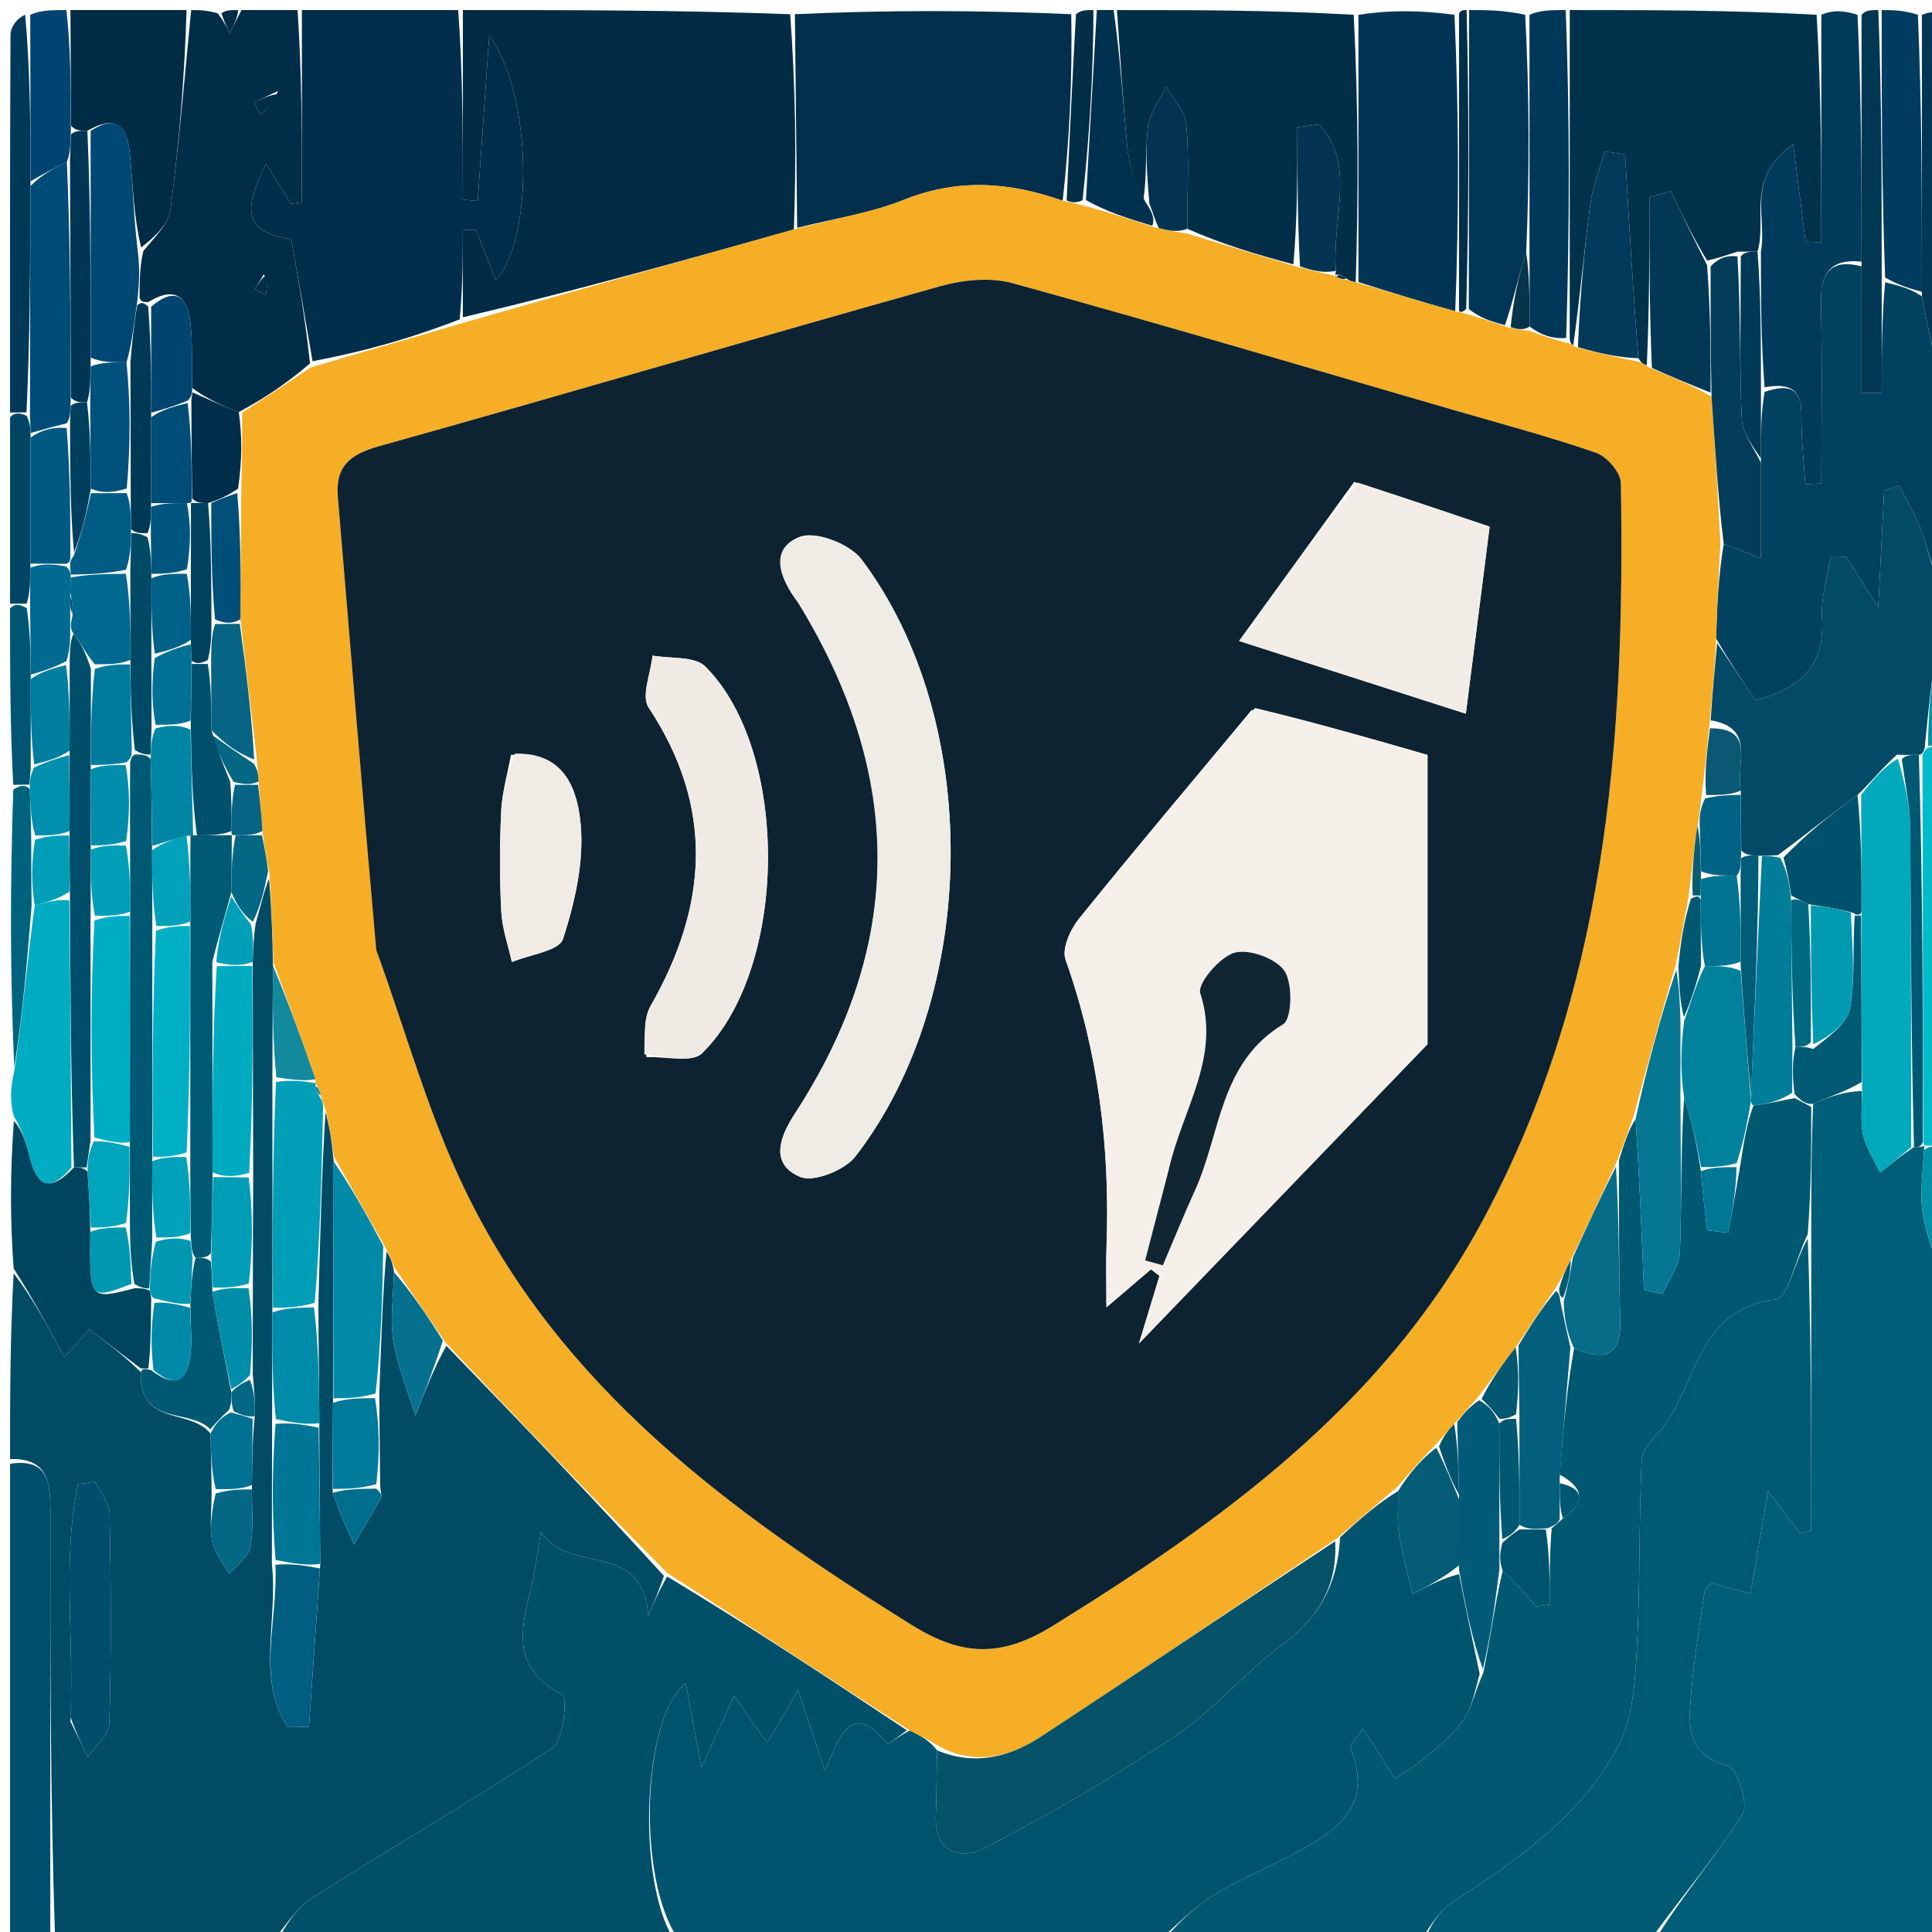<svg version="1.1" id="Layer_1" xmlns="http://www.w3.org/2000/svg" xmlns:xlink="http://www.w3.org/1999/xlink" x="0px" y="0px"
	 width="100%" viewBox="0 0 192 192" enable-background="new 0 0 192 192" xml:space="preserve">
<path fill="#014B65" opacity="1" stroke="none" 
	d="
M27,193 
	C19.979,193 12.958,193 5.469,192.531 
	C5,178.161 4.981,164.259 5.011,150.357 
	C5.017,147.501 4.89,144.878 1,145 
	C1,138.979 1,132.958 1.359,126.535 
	C3.29,129.065 4.861,131.997 6.402,134.873 
	C6.927,134.285 7.832,133.272 8.877,132.101 
	C10.73,133.513 12.359,134.754 13.996,136.364 
	C13.766,141.793 18.878,139.907 20.918,142.463 
	C20.978,144.585 21.012,146.284 21.029,148.417 
	C21.02,150.331 20.807,151.856 21.104,153.274 
	C21.339,154.4 22.198,155.395 22.779,156.448 
	C23.512,155.552 24.689,154.741 24.88,153.742 
	C25.234,151.893 25.011,149.933 25.036,147.579 
	C25.065,145.092 25.086,143.044 25.316,140.756 
	C25.387,139.351 25.25,138.186 25.121,136.571 
	C25.12,133.424 25.11,130.728 25.129,127.573 
	C25.146,123.751 25.133,120.388 25.162,116.556 
	C25.16,109.388 25.115,102.689 25.114,95.594 
	C25.177,94.137 25.197,93.077 25.412,91.747 
	C25.935,89.953 26.263,88.426 26.741,87.333 
	C26.988,90.388 27.083,93.011 27.127,95.975 
	C27.084,99.882 27.093,103.446 27.068,107.477 
	C27.064,115.285 27.094,122.625 27.068,130.424 
	C27.034,134.244 27.056,137.605 27.041,141.432 
	C27.016,146.254 27.028,150.611 27.021,155.436 
	C27.639,161.113 25.474,166.739 28.532,171.584 
	C29.256,171.594 29.981,171.604 30.706,171.614 
	C31.067,166.366 31.429,161.117 31.827,155.417 
	C31.798,150.604 31.733,146.243 31.733,141.435 
	C31.723,137.293 31.646,133.597 31.64,129.445 
	C31.838,122.722 31.964,116.455 32.351,110.518 
	C32.809,112.223 33.006,113.599 33.159,115.439 
	C33.124,123.59 33.134,131.275 33.096,139.41 
	C33.062,142.561 33.077,145.262 33.06,148.361 
	C33.745,150.342 34.463,151.925 35.181,153.508 
	C36.081,151.968 37.003,150.439 37.857,148.873 
	C37.982,148.643 37.787,148.238 37.778,147.469 
	C37.758,144.321 37.698,141.617 37.697,138.455 
	C37.883,133.369 38.011,128.741 38.411,124.362 
	C38.857,125.066 39.03,125.522 39.155,126.437 
	C39.078,129.049 38.747,131.254 39.1,133.343 
	C39.523,135.844 40.53,138.247 41.284,140.692 
	C42.215,138.304 43.146,135.915 44.359,133.741 
	C51.759,141.393 58.877,148.83 65.981,156.612 
	C65.453,158.152 64.94,159.347 64.427,160.543 
	C63.864,152.94 56.623,156.585 53.758,152.241 
	C53.337,154.721 53.187,155.984 52.901,157.216 
	C51.916,161.463 50.477,165.704 55.9,168.426 
	C56.387,168.67 56.002,172.951 54.907,173.68 
	C47.081,178.886 38.915,183.577 30.984,188.631 
	C29.379,189.653 28.314,191.522 27,193 
M7.002,171.082 
	C7.58,172.261 8.159,173.44 8.737,174.619 
	C9.482,173.505 10.841,172.408 10.873,171.273 
	C11.068,164.304 11.026,157.326 10.892,150.354 
	C10.871,149.31 9.954,148.283 9.451,147.248 
	C8.887,147.328 8.322,147.408 7.758,147.488 
	C6.167,154.943 7.375,162.622 7.002,171.082 
z"/>
<path fill="#00546E" opacity="1" stroke="none" 
	d="
M115,193 
	C99.312,193 83.625,193 67.385,192.66 
	C63.29,186.811 63.789,170.67 68.157,167.267 
	C68.685,170.119 69.155,172.662 69.708,175.65 
	C70.975,172.872 71.965,170.7 72.955,168.528 
	C74.048,170.086 75.142,171.644 76.24,173.204 
	C77.011,171.89 77.778,170.573 79.311,167.938 
	C80.414,171.25 81.069,173.218 81.992,175.992 
	C83.403,172.478 84.653,168.906 88.218,173.329 
	C88.245,173.363 89.466,172.435 90.416,171.98 
	C91.526,172.489 92.35,172.973 93.133,173.947 
	C93.067,176.421 93.084,178.407 93.004,180.388 
	C92.85,184.188 95.535,184.87 97.883,183.647 
	C104.399,180.255 110.786,176.542 116.889,172.454 
	C120.69,169.908 123.691,166.189 127.403,163.478 
	C131.068,160.802 132.929,157.502 133.175,152.78 
	C135.201,150.901 137.058,149.308 138.936,148.185 
	C138.971,149.952 138.831,151.273 139.037,152.537 
	C139.361,154.516 139.92,156.457 140.38,158.414 
	C141.919,157.609 143.459,156.803 144.999,156.436 
	C145.665,159.918 146.332,162.961 147.049,166.347 
	C146.557,168.129 146.265,169.742 145.41,170.961 
	C144.409,172.388 142.967,173.528 141.624,174.684 
	C140.7,175.478 139.616,176.088 138.604,176.78 
	C138.046,175.864 137.499,174.941 136.926,174.034 
	C136.534,173.414 136.105,172.818 135.422,171.814 
	C134.815,172.753 134.087,173.422 134.217,173.744 
	C136.529,179.472 132.828,181.962 128.67,184.181 
	C125.931,185.643 123.025,186.821 120.404,188.462 
	C118.43,189.698 116.789,191.468 115,193 
z"/>
<path fill="#005E78" opacity="1" stroke="none" 
	d="
M193,127 
	C193,148.898 193,170.796 193,193 
	C183.648,193 174.293,193 164.544,192.674 
	C167.219,188.354 170.513,184.504 173.184,180.262 
	C173.8,179.284 172.606,175.709 171.688,175.471 
	C167.493,174.381 167.823,171.372 168.053,168.418 
	C168.322,164.975 168.91,161.556 169.4,158.133 
	C169.439,157.865 169.8,157.643 170.07,157.332 
	C171.258,157.653 172.404,157.962 173.962,158.383 
	C174.567,154.843 175.094,151.751 175.705,148.175 
	C177.064,149.982 177.971,151.186 178.877,152.391 
	C179.251,152.295 179.625,152.2 179.998,152.105 
	C179.998,142.403 179.998,132.701 179.999,122.536 
	C179.999,118.049 180,114.024 180.189,109.7 
	C181.909,108.933 183.44,108.465 185.01,108.43 
	C185.067,110.177 184.864,111.544 185.161,112.791 
	C185.472,114.098 186.263,115.291 186.844,116.533 
	C187.874,115.691 188.905,114.849 190.211,114.001 
	C190.672,113.99 190.856,113.986 191.089,113.919 
	C191.139,113.858 191.296,113.835 191.204,114.305 
	C191.078,116.734 190.774,118.737 191.084,120.64 
	C191.437,122.807 192.337,124.884 193,127 
z"/>
<path fill="#005871" opacity="1" stroke="none" 
	d="
M180,110 
	C180,114.024 179.999,118.049 179.655,122.633 
	C178.393,125.256 177.67,128.979 176.525,129.114 
	C168.661,130.038 168.701,137.47 165.206,141.903 
	C164.421,142.898 163.201,143.971 163.15,145.055 
	C162.853,151.307 163.014,157.582 162.672,163.83 
	C162.496,167.05 162.309,170.592 160.893,173.358 
	C157.24,180.494 150.688,184.872 144.157,189.177 
	C142.838,190.047 142.039,191.705 141,193 
	C132.646,193 124.292,193 115.469,193 
	C116.789,191.468 118.43,189.698 120.404,188.462 
	C123.025,186.821 125.931,185.643 128.67,184.181 
	C132.828,181.962 136.529,179.472 134.217,173.744 
	C134.087,173.422 134.815,172.753 135.422,171.814 
	C136.105,172.818 136.534,173.414 136.926,174.034 
	C137.499,174.941 138.046,175.864 138.604,176.78 
	C139.616,176.088 140.7,175.478 141.624,174.684 
	C142.967,173.528 144.409,172.388 145.41,170.961 
	C146.265,169.742 146.557,168.129 147.417,166.219 
	C148.16,162.498 148.584,159.248 149.334,156.082 
	C150.663,157.326 151.667,158.484 152.67,159.643 
	C153.113,159.578 153.557,159.513 154,159.447 
	C154,156.965 154,154.483 154.201,151.87 
	C154.653,151.535 154.852,151.289 155.324,150.911 
	C157.608,149.181 157.395,147.907 155.004,146.538 
	C155.357,142.023 155.711,137.97 156.431,133.997 
	C159.78,135.404 161.119,134.534 161.019,131.177 
	C160.865,126.022 160.902,120.861 160.889,115.337 
	C161.407,113.583 161.894,112.196 162.546,111.205 
	C162.931,117.13 163.153,122.658 163.374,128.186 
	C163.989,128.322 164.604,128.458 165.219,128.594 
	C165.824,127.209 166.894,125.843 166.949,124.437 
	C167.148,119.293 167.008,114.136 167.368,109.082 
	C168.177,111.448 168.614,113.716 169.031,116.388 
	C169.224,118.619 169.438,120.446 169.651,122.273 
	C170.347,122.352 171.043,122.431 171.74,122.51 
	C172.147,120.336 172.555,118.162 172.979,115.586 
	C173.319,113.342 173.643,111.502 174.251,109.865 
	C175.735,109.715 176.935,109.363 178.369,109.135 
	C179.068,109.506 179.534,109.753 180,110 
z"/>
<path fill="#015069" opacity="1" stroke="none" 
	d="
M90.129,171.956 
	C89.466,172.435 88.245,173.363 88.218,173.329 
	C84.653,168.906 83.403,172.478 81.992,175.992 
	C81.069,173.218 80.414,171.25 79.311,167.938 
	C77.778,170.573 77.011,171.89 76.24,173.204 
	C75.142,171.644 74.048,170.086 72.955,168.528 
	C71.965,170.7 70.975,172.872 69.708,175.65 
	C69.155,172.662 68.685,170.119 68.157,167.267 
	C63.789,170.67 63.29,186.811 66.917,192.66 
	C53.979,193 40.958,193 27.469,193 
	C28.314,191.522 29.379,189.653 30.984,188.631 
	C38.915,183.577 47.081,178.886 54.907,173.68 
	C56.002,172.951 56.387,168.67 55.9,168.426 
	C50.477,165.704 51.916,161.463 52.901,157.216 
	C53.187,155.984 53.337,154.721 53.758,152.241 
	C56.623,156.585 63.864,152.94 64.427,160.543 
	C64.94,159.347 65.453,158.152 66.303,156.672 
	C74.469,161.577 82.299,166.766 90.129,171.956 
z"/>
<path fill="#005A74" opacity="1" stroke="none" 
	d="
M141.469,193 
	C142.039,191.705 142.838,190.047 144.157,189.177 
	C150.688,184.872 157.24,180.494 160.893,173.358 
	C162.309,170.592 162.496,167.05 162.672,163.83 
	C163.014,157.582 162.853,151.307 163.15,145.055 
	C163.201,143.971 164.421,142.898 165.206,141.903 
	C168.701,137.47 168.661,130.038 176.525,129.114 
	C177.67,128.979 178.393,125.256 179.655,123.096 
	C179.998,132.701 179.998,142.403 179.998,152.105 
	C179.625,152.2 179.251,152.295 178.877,152.391 
	C177.971,151.186 177.064,149.982 175.705,148.175 
	C175.094,151.751 174.567,154.843 173.962,158.383 
	C172.404,157.962 171.258,157.653 170.07,157.332 
	C169.8,157.643 169.439,157.865 169.4,158.133 
	C168.91,161.556 168.322,164.975 168.053,168.418 
	C167.823,171.372 167.493,174.381 171.688,175.471 
	C172.606,175.709 173.8,179.284 173.184,180.262 
	C170.513,184.504 167.219,188.354 164.076,192.674 
	C156.646,193 149.292,193 141.469,193 
z"/>
<path fill="#022C45" opacity="1" stroke="none" 
	d="
M46,1 
	C56.688,1 67.375,1 78.528,1.412 
	C79.069,8.764 79.145,15.703 78.895,22.799 
	C67.711,25.963 56.854,28.971 45.997,31.531 
	C45.998,28.33 45.998,25.575 45.998,22.82 
	C46.428,22.835 46.857,22.85 47.287,22.866 
	C47.925,24.444 48.562,26.023 49.284,27.813 
	C52.932,23.997 53.07,9.719 48.623,3.534 
	C48.241,9.013 47.86,14.491 47.478,19.97 
	C46.986,19.927 46.493,19.884 46,19.841 
	C46,13.561 46,7.28 46,1 
z"/>
<path fill="#012E4A" opacity="1" stroke="none" 
	d="
M45.533,1 
	C46,7.28 46,13.561 46,19.841 
	C46.493,19.884 46.986,19.927 47.478,19.97 
	C47.86,14.491 48.241,9.013 48.623,3.534 
	C53.07,9.719 52.932,23.997 49.284,27.813 
	C48.562,26.023 47.925,24.444 47.287,22.866 
	C46.857,22.85 46.428,22.835 45.998,22.82 
	C45.998,25.575 45.998,28.33 45.683,31.74 
	C40.611,33.701 35.853,35.008 31.059,35.894 
	C30.336,31.615 29.649,27.755 28.94,23.774 
	C24.614,23.087 23.882,21.351 26.439,16.275 
	C27.333,17.716 28.117,18.98 28.901,20.245 
	C29.268,20.2 29.634,20.155 30,20.11 
	C30,13.74 30,7.37 30,1 
	C35.022,1 40.044,1 45.533,1 
z"/>
<path fill="#00324C" opacity="1" stroke="none" 
	d="
M156,1 
	C164.021,1 172.042,1 180.532,1.469 
	C181.001,9.317 181.001,16.697 181.001,24.076 
	C180.478,24.057 179.955,24.038 179.432,24.018 
	C179.063,21.084 178.694,18.15 178.213,14.326 
	C173.411,17.721 175.644,21.731 174.662,24.996 
	C173.885,25 173.441,25.002 172.666,25.01 
	C171.556,25.343 170.777,25.671 169.646,25.886 
	C168.209,23.514 167.123,21.255 166.038,18.996 
	C165.33,19.194 164.622,19.392 163.914,19.59 
	C163.914,25.173 163.914,30.756 163.657,36.308 
	C163.261,36.177 163.121,36.076 162.816,35.595 
	C162.268,28.592 161.885,21.969 161.502,15.347 
	C160.821,15.246 160.14,15.145 159.458,15.044 
	C158.972,16.788 158.277,18.504 158.041,20.282 
	C157.425,24.929 157.011,29.603 156.356,34.284 
	C156.197,34.303 155.995,34.053 155.996,33.581 
	C155.998,22.406 155.999,11.703 156,1 
z"/>
<path fill="#022F4B" opacity="1" stroke="none" 
	d="
M79.222,22.642 
	C79.145,15.703 79.069,8.764 78.996,1.412 
	C88.021,1 97.042,1 106.46,1.411 
	C106.571,7.856 106.285,13.889 105.608,19.947 
	C100.086,18.002 95.044,17.775 89.784,19.871 
	C86.428,21.209 82.753,21.746 79.222,22.642 
z"/>
<path fill="#004260" opacity="1" stroke="none" 
	d="
M193,39 
	C193,45.021 193,51.042 192.64,57.412 
	C191.848,56.087 191.545,54.367 190.945,52.756 
	C190.362,51.192 189.475,49.74 188.721,48.239 
	C188.229,48.423 187.737,48.607 187.245,48.791 
	C187.069,52.266 186.893,55.742 186.659,60.346 
	C185.102,57.897 184.283,56.609 183.464,55.321 
	C182.953,55.309 182.442,55.298 181.932,55.286 
	C181.621,57.323 180.944,59.384 181.072,61.393 
	C181.411,66.712 178.253,68.565 174.455,69.592 
	C172.999,67.418 171.822,65.662 170.553,63.464 
	C170.633,60.014 170.806,57.007 171.302,54.071 
	C172.569,54.517 173.514,54.89 174.999,55.477 
	C174.999,51.892 174.999,48.946 174.999,45.562 
	C175.001,43.084 175.002,41.044 175.361,38.949 
	C178.077,38.009 179.052,38.819 179.025,41.334 
	C179.001,43.598 179.269,45.865 179.408,48.131 
	C179.941,48.101 180.474,48.072 181.006,48.043 
	C181.006,42.041 181.103,36.037 180.965,30.038 
	C180.898,27.071 181.996,25.694 184.998,26.466 
	C184.999,30.977 184.999,35.024 184.999,39.071 
	C185.667,39.062 186.335,39.052 187.003,39.043 
	C187.003,35.362 187.003,31.682 187.344,28.05 
	C188.79,28.399 189.895,28.7 191,29.448 
	C191.667,32.93 192.334,35.965 193,39 
z"/>
<path fill="#022E48" opacity="1" stroke="none" 
	d="
M111,1 
	C118.688,1 126.375,1 134.53,1.469 
	C134.998,10.636 134.999,19.335 134.729,28.043 
	C134.294,27.976 134.13,27.899 133.783,27.662 
	C133.308,27.322 132.993,27.256 132.698,27.319 
	C132.742,27.336 132.677,27.404 132.762,26.914 
	C132.345,21.72 134.806,16.349 131.113,12.363 
	C130.386,12.456 129.66,12.549 128.934,12.642 
	C128.934,17.185 128.934,21.728 128.537,26.275 
	C124.756,25.258 121.372,24.236 117.991,22.735 
	C117.994,18.967 118.19,15.66 117.896,12.397 
	C117.777,11.071 116.593,9.841 115.894,8.568 
	C115.264,9.911 114.26,11.207 114.087,12.607 
	C113.786,15.037 114,17.531 113.624,19.866 
	C112.834,18.07 112.209,16.425 112.042,14.736 
	C111.591,10.167 111.334,5.58 111,1 
z"/>
<path fill="#002D48" opacity="1" stroke="none" 
	d="
M29.572,1 
	C30,7.37 30,13.74 30,20.11 
	C29.634,20.155 29.268,20.2 28.901,20.245 
	C28.117,18.98 27.333,17.716 26.439,16.275 
	C23.882,21.351 24.614,23.087 28.94,23.774 
	C29.649,27.755 30.336,31.615 30.806,36.116 
	C28.416,38.173 26.243,39.588 23.734,40.954 
	C21.974,40.268 20.55,39.63 19.094,38.549 
	C19.031,36.121 19.161,34.118 18.926,32.157 
	C18.649,29.837 17.698,28.221 14.734,30.019 
	C14.248,30.017 14.053,30.019 13.868,29.604 
	C13.882,27.801 13.886,26.414 14.248,24.938 
	C15.415,23.518 16.755,22.259 16.939,20.848 
	C17.801,14.255 18.343,7.62 19,1 
	C19.75,1 20.5,1 21.638,1.322 
	C22.292,2.194 22.559,2.745 22.826,3.297 
	C23.217,2.531 23.609,1.766 24,1 
	C25.714,1 27.429,1 29.572,1 
M27.632,9.034 
	C26.84,9.416 26.048,9.797 25.257,10.179 
	C25.463,10.588 25.67,10.997 25.876,11.405 
	C26.508,10.813 27.14,10.222 27.632,9.034 
M26.224,27.26 
	C25.92,27.755 25.616,28.25 25.312,28.745 
	C25.68,28.926 26.047,29.107 26.415,29.288 
	C26.53,28.625 26.645,27.963 26.224,27.26 
z"/>
<path fill="#024A65" opacity="1" stroke="none" 
	d="
M170.645,63.905 
	C171.822,65.662 172.999,67.418 174.455,69.592 
	C178.253,68.565 181.411,66.712 181.072,61.393 
	C180.944,59.384 181.621,57.323 181.932,55.286 
	C182.442,55.298 182.953,55.309 183.464,55.321 
	C184.283,56.609 185.102,57.897 186.659,60.346 
	C186.893,55.742 187.069,52.266 187.245,48.791 
	C187.737,48.607 188.229,48.423 188.721,48.239 
	C189.475,49.74 190.362,51.192 190.945,52.756 
	C191.545,54.367 191.848,56.087 192.64,57.88 
	C193,59.714 193,61.429 192.612,63.661 
	C191.925,67.504 191.626,70.829 191.269,74.372 
	C191.21,74.589 191.053,75.011 190.694,75.012 
	C189.857,75.026 189.378,75.039 188.52,74.995 
	C187.079,76.29 186.017,77.643 184.596,79.009 
	C181.824,81.002 179.411,82.981 176.682,84.985 
	C175.941,85.034 175.518,85.056 174.753,85.051 
	C173.956,84.998 173.502,84.973 173.043,84.523 
	C173.022,82.398 173.004,80.698 172.993,78.574 
	C172.466,75.886 174.583,72.357 170.005,71.582 
	C170.182,68.744 170.414,66.325 170.645,63.905 
z"/>
<path fill="#023555" opacity="1" stroke="none" 
	d="
M134.999,28.034 
	C134.999,19.335 134.998,10.636 134.999,1.469 
	C138.031,1 141.061,1 144.546,1.469 
	C144.999,11.598 144.997,21.259 144.619,30.932 
	C141.162,29.975 138.081,29.005 134.999,28.034 
z"/>
<path fill="#003B5C" opacity="1" stroke="none" 
	d="
M184.998,26.002 
	C181.996,25.694 180.898,27.071 180.965,30.038 
	C181.103,36.037 181.006,42.041 181.006,48.043 
	C180.474,48.072 179.941,48.101 179.408,48.131 
	C179.269,45.865 179.001,43.598 179.025,41.334 
	C179.052,38.819 178.077,38.009 175.36,38.484 
	C174.998,33.713 174.996,29.354 174.995,24.994 
	C175.644,21.731 173.411,17.721 178.213,14.326 
	C178.694,18.15 179.063,21.084 179.432,24.018 
	C179.955,24.038 180.478,24.057 181.001,24.076 
	C181.001,16.697 181.001,9.317 181.001,1.469 
	C182.067,1 183.133,1 184.599,1.469 
	C184.999,9.959 184.998,17.981 184.998,26.002 
z"/>
<path fill="#004F6D" opacity="1" stroke="none" 
	d="
M1,145.469 
	C4.89,144.878 5.017,147.501 5.011,150.357 
	C4.981,164.259 5,178.161 5,192.531 
	C3.678,193 2.356,193 1,193 
	C1,177.312 1,161.625 1,145.469 
z"/>
<path fill="#002C46" opacity="1" stroke="none" 
	d="
M18.539,1 
	C18.343,7.62 17.801,14.255 16.939,20.848 
	C16.755,22.259 15.415,23.518 14.021,24.6 
	C13.279,21.421 13.206,18.482 12.939,15.56 
	C12.723,13.188 12.142,11.039 8.684,13 
	C7.934,12.986 7.506,12.974 7.067,12.505 
	C7.037,8.364 7.019,4.682 7,1 
	C10.693,1 14.386,1 18.539,1 
z"/>
<path fill="#013657" opacity="1" stroke="none" 
	d="
M146,1 
	C147.714,1 149.429,1 151.572,1.469 
	C152.001,9.624 152.001,17.31 151.673,25.087 
	C150.867,27.555 150.389,29.933 149.559,32.312 
	C148.123,31.939 147.04,31.564 145.968,30.71 
	C145.987,20.486 145.993,10.743 146,1 
z"/>
<path fill="#004560" opacity="1" stroke="none" 
	d="
M13.987,135.994 
	C12.359,134.754 10.73,133.513 8.877,132.101 
	C7.832,133.272 6.927,134.285 6.402,134.873 
	C4.861,131.997 3.29,129.065 1.359,126.067 
	C1,121.311 1,116.621 1.38,111.404 
	C2.153,112.212 2.599,113.535 2.928,114.888 
	C3.646,117.848 4.9,118.627 7.349,116.012 
	C7.938,116.015 8.275,116.019 8.693,116.443 
	C8.858,118.574 8.943,120.285 8.974,122.422 
	C8.901,129.188 8.901,129.188 13.382,128.021 
	C14.058,128.024 14.444,128.037 14.89,128.285 
	C14.951,128.519 15.07,128.989 15.023,129.425 
	C14.983,131.908 14.989,133.954 14.744,135.995 
	C14.324,135.991 14.156,135.992 13.987,135.994 
z"/>
<path fill="#013758" opacity="1" stroke="none" 
	d="
M152.001,24.997 
	C152.001,17.31 152.001,9.624 152,1.469 
	C153.067,1 154.133,1 155.6,1 
	C155.999,11.703 155.998,22.406 155.644,33.593 
	C154.201,33.68 153.11,33.282 152.014,32.448 
	C152.007,29.673 152.004,27.335 152.001,24.997 
z"/>
<path fill="#00ACC1" opacity="1" stroke="none" 
	d="
M7.097,116.012 
	C4.9,118.627 3.646,117.848 2.928,114.888 
	C2.599,113.535 2.153,112.212 1.38,110.937 
	C1,109.611 1,108.222 1.419,106.44 
	C2.272,100.707 2.706,95.367 3.454,89.968 
	C4.795,89.618 5.821,89.325 6.895,89.497 
	C6.994,98.645 7.045,107.329 7.097,116.012 
z"/>
<path fill="#003C5F" opacity="1" stroke="none" 
	d="
M190.999,29 
	C189.895,28.7 188.79,28.399 187.343,27.581 
	C187,18.376 187,9.688 187,1 
	C188.067,1 189.133,1 190.599,1.469 
	C190.998,10.958 190.999,19.979 190.999,29 
z"/>
<path fill="#00314F" opacity="1" stroke="none" 
	d="
M110.667,1 
	C111.334,5.58 111.591,10.167 112.042,14.736 
	C112.209,16.425 112.834,18.07 113.854,20.122 
	C114.603,21.174 114.748,21.838 114.512,22.435 
	C112.051,21.703 109.972,21.039 107.918,19.885 
	C108.296,13.263 108.648,7.131 109,1 
	C109.444,1 109.889,1 110.667,1 
z"/>
<path fill="#003857" opacity="1" stroke="none" 
	d="
M1,41 
	C1,28.5 0.981,16 1.043,3.5 
	C1.047,2.665 1.667,1.833 2.504,1.468 
	C3.018,7.293 3.027,12.651 3.027,18.477 
	C2.999,26.287 2.98,33.628 2.635,40.978 
	C1.872,40.99 1.436,40.995 1,41 
z"/>
<path fill="#00BCCB" opacity="1" stroke="none" 
	d="
M191.053,75.011 
	C191.053,75.011 191.21,74.589 191.546,74.345 
	C192.255,74.067 192.627,74.033 193,74 
	C193,87.021 193,100.042 192.714,113.514 
	C192.051,113.922 191.673,113.879 191.296,113.835 
	C191.296,113.835 191.139,113.858 191.134,113.454 
	C191.104,100.371 191.079,87.691 191.053,75.011 
z"/>
<path fill="#003753" opacity="1" stroke="none" 
	d="
M186.667,1 
	C187,9.688 187,18.376 187.002,27.532 
	C187.003,31.682 187.003,35.362 187.003,39.043 
	C186.335,39.052 185.667,39.062 184.999,39.071 
	C184.999,35.024 184.999,30.977 184.998,26.466 
	C184.998,17.981 184.999,9.959 184.999,1.469 
	C185.444,1 185.889,1 186.667,1 
z"/>
<path fill="#003754" opacity="1" stroke="none" 
	d="
M191,29.448 
	C190.999,19.979 190.998,10.958 190.999,1.469 
	C194.007,0.392 192.962,2.672 192.968,3.945 
	C193.023,15.317 193,26.69 193,38.531 
	C192.334,35.965 191.667,32.93 191,29.448 
z"/>
<path fill="#004572" opacity="1" stroke="none" 
	d="
M3.037,18.01 
	C3.027,12.651 3.018,7.293 3.004,1.468 
	C4.067,1 5.133,1 6.6,1 
	C7.019,4.682 7.037,8.364 7.041,12.887 
	C7.002,14.491 6.979,15.255 6.643,16.085 
	C5.233,16.772 4.135,17.391 3.037,18.01 
z"/>
<path fill="#00637D" opacity="1" stroke="none" 
	d="
M3.14,90.027 
	C2.706,95.367 2.272,100.707 1.419,106.023 
	C1,96.979 1,87.958 1.32,78.467 
	C2.066,77.989 2.493,77.983 2.953,78.398 
	C3.035,80.225 3.083,81.632 3.103,83.474 
	C3.097,85.948 3.118,87.988 3.14,90.027 
z"/>
<path fill="#004664" opacity="1" stroke="none" 
	d="
M1,41.468 
	C1.436,40.995 1.872,40.99 2.652,41.321 
	C3.012,42.114 3.028,42.571 3.036,43.489 
	C3.027,47.971 3.025,51.993 3.017,56.411 
	C2.999,57.868 2.989,58.928 2.648,59.991 
	C1.879,59.996 1.44,59.998 1,60 
	C1,53.979 1,47.958 1,41.468 
z"/>
<path fill="#022E48" opacity="1" stroke="none" 
	d="
M108.667,1 
	C108.648,7.131 108.296,13.263 107.585,19.902 
	C106.818,20.247 106.408,20.084 105.999,19.922 
	C106.285,13.889 106.571,7.856 106.928,1.411 
	C107.444,1 107.889,1 108.667,1 
z"/>
<path fill="#005572" opacity="1" stroke="none" 
	d="
M1,60.468 
	C1.44,59.998 1.879,59.996 2.66,60.432 
	C3.024,62.925 3.046,64.982 3.053,67.485 
	C3.051,70.629 3.064,73.326 3.053,76.35 
	C2.992,77.109 2.956,77.543 2.919,77.977 
	C2.493,77.983 2.066,77.989 1.32,77.998 
	C1,72.312 1,66.624 1,60.468 
z"/>
<path fill="#002F49" opacity="1" stroke="none" 
	d="
M145.75,1 
	C145.993,10.743 145.987,20.486 145.71,30.705 
	C145.292,31.094 145.143,31.006 144.995,30.919 
	C144.997,21.259 144.999,11.598 145,1.469 
	C145,1 145.5,1 145.75,1 
z"/>
<path fill="#0092A7" opacity="1" stroke="none" 
	d="
M191.204,114.305 
	C191.673,113.879 192.051,113.922 192.714,113.983 
	C193,118.025 193,122.049 193,126.537 
	C192.337,124.884 191.437,122.807 191.084,120.64 
	C190.774,118.737 191.078,116.734 191.204,114.305 
z"/>
<path fill="#0092A7" opacity="1" stroke="none" 
	d="
M193,73.546 
	C192.627,74.033 192.255,74.067 191.605,74.128 
	C191.626,70.829 191.925,67.504 192.612,64.089 
	C193,67.031 193,70.061 193,73.546 
z"/>
<path fill="#002C46" opacity="1" stroke="none" 
	d="
M23.667,1 
	C23.609,1.766 23.217,2.531 22.826,3.297 
	C22.559,2.745 22.292,2.194 22.013,1.322 
	C22.444,1 22.889,1 23.667,1 
z"/>
<path fill="#F5AE26" opacity="1" stroke="none" 
	d="
M144.619,30.932 
	C145.143,31.006 145.292,31.094 145.698,31.186 
	C147.04,31.564 148.123,31.939 149.77,32.505 
	C150.896,32.76 151.457,32.822 152.019,32.885 
	C153.11,33.282 154.201,33.68 155.643,34.065 
	C155.995,34.053 156.197,34.303 156.651,34.52 
	C159.063,35.151 161.022,35.563 162.981,35.976 
	C163.121,36.076 163.261,36.177 163.906,36.528 
	C166.272,37.525 168.133,38.27 170.091,39.415 
	C170.451,44.542 170.715,49.27 170.979,53.999 
	C170.806,57.007 170.633,60.014 170.553,63.464 
	C170.414,66.325 170.182,68.744 169.885,71.956 
	C169.602,74.841 169.384,76.933 169.07,79.351 
	C168.951,80.351 168.928,81.025 168.692,82.052 
	C168.302,84.599 168.125,86.792 167.777,89.319 
	C167.316,91.64 167.025,93.627 166.519,95.93 
	C164.996,101.1 163.689,105.954 162.382,110.808 
	C161.894,112.196 161.407,113.583 160.622,115.567 
	C158.984,119.105 157.643,122.046 156.095,125.229 
	C155.56,126.237 155.232,127.004 154.624,127.95 
	C153.197,129.988 152.05,131.847 150.623,133.893 
	C149.204,135.71 148.064,137.34 146.681,139.087 
	C145.895,139.914 145.354,140.624 144.515,141.512 
	C143.815,142.248 143.413,142.807 142.738,143.491 
	C141.282,144.982 140.098,146.349 138.915,147.715 
	C137.058,149.308 135.201,150.901 132.858,152.884 
	C122.742,159.719 113.151,166.221 103.463,172.574 
	C100.294,174.653 96.802,175.502 93.173,173.457 
	C92.35,172.973 91.526,172.489 90.416,171.98 
	C82.299,166.766 74.469,161.577 66.318,156.328 
	C58.877,148.83 51.759,141.393 44.293,133.435 
	C42.366,130.601 40.785,128.29 39.204,125.978 
	C39.03,125.522 38.857,125.066 38.356,124.068 
	C36.421,120.675 34.813,117.825 33.204,114.974 
	C33.006,113.599 32.809,112.223 32.371,110.328 
	C32.097,109.54 31.994,109.302 31.868,108.828 
	C31.732,108.269 31.549,107.976 31.375,107.673 
	C31.385,107.662 31.403,107.639 31.354,107.255 
	C29.929,103.125 28.554,99.379 27.178,95.633 
	C27.083,93.011 26.988,90.388 26.795,87.012 
	C26.476,85.173 26.255,84.089 26.083,82.584 
	C25.972,80.775 25.81,79.385 25.704,77.657 
	C25.67,76.876 25.58,76.433 25.539,75.6 
	C25.002,70.805 24.416,66.399 23.896,61.533 
	C23.942,57.047 23.922,53.02 23.982,48.556 
	C24.065,45.746 24.068,43.374 24.071,41.002 
	C26.243,39.588 28.416,38.173 30.842,36.536 
	C35.853,35.008 40.611,33.701 45.683,32.186 
	C56.854,28.971 67.711,25.963 78.895,22.799 
	C82.753,21.746 86.428,21.209 89.784,19.871 
	C95.044,17.775 100.086,18.002 105.608,19.947 
	C106.408,20.084 106.818,20.247 107.559,20.392 
	C109.972,21.039 112.051,21.703 114.789,22.601 
	C116.294,22.961 117.141,23.088 117.988,23.214 
	C121.372,24.236 124.756,25.258 128.797,26.482 
	C130.528,26.924 131.603,27.164 132.677,27.404 
	C132.677,27.404 132.742,27.336 132.856,27.523 
	C133.302,27.747 133.634,27.785 133.966,27.823 
	C134.13,27.899 134.294,27.976 134.729,28.043 
	C138.081,29.005 141.162,29.975 144.619,30.932 
M37.531,94.829 
	C40.369,102.622 42.589,110.712 46.164,118.15 
	C55.66,137.902 72.561,150.261 90.596,161.484 
	C95.68,164.648 99.565,164.709 104.668,161.547 
	C121.402,151.177 137.1,139.836 146.895,122.118 
	C159.692,98.97 161.513,73.682 161.078,48.002 
	C161.06,46.955 159.687,45.369 158.612,44.998 
	C153.895,43.368 149.058,42.084 144.26,40.69 
	C129.721,36.469 115.206,32.159 100.611,28.139 
	C98.389,27.527 95.667,27.82 93.391,28.458 
	C74.808,33.672 56.296,39.139 37.709,44.334 
	C34.831,45.138 33.317,46.293 33.573,49.359 
	C34.817,64.25 36.038,79.142 37.531,94.829 
z"/>
<path fill="#009EB7" opacity="1" stroke="none" 
	d="
M31.82,109.095 
	C31.994,109.302 32.097,109.54 32.11,109.998 
	C31.964,116.455 31.838,122.722 31.278,129.472 
	C29.605,129.958 28.364,129.962 27.124,129.966 
	C27.094,122.625 27.064,115.285 27.428,107.527 
	C29.016,107.287 30.21,107.463 31.403,107.639 
	C31.403,107.639 31.385,107.662 31.342,107.934 
	C31.473,108.502 31.647,108.798 31.82,109.095 
z"/>
<path fill="#004E6C" opacity="1" stroke="none" 
	d="
M7.001,170.628 
	C7.375,162.622 6.167,154.943 7.758,147.488 
	C8.322,147.408 8.887,147.328 9.451,147.248 
	C9.954,148.283 10.871,149.31 10.892,150.354 
	C11.026,157.326 11.068,164.304 10.873,171.273 
	C10.841,172.408 9.482,173.505 8.737,174.619 
	C8.159,173.44 7.58,172.261 7.001,170.628 
z"/>
<path fill="#008AA8" opacity="1" stroke="none" 
	d="
M33.159,115.439 
	C34.813,117.825 36.421,120.675 38.085,123.82 
	C38.011,128.741 37.883,133.369 37.33,138.479 
	C35.651,138.961 34.398,138.96 33.144,138.96 
	C33.134,131.275 33.124,123.59 33.159,115.439 
z"/>
<path fill="#00AABF" opacity="1" stroke="none" 
	d="
M25.07,95.99 
	C25.115,102.689 25.16,109.388 24.765,116.549 
	C23.274,116.998 22.223,116.986 21.123,116.51 
	C21.1,109.37 21.126,102.695 21.542,96.015 
	C22.979,96.003 24.025,95.996 25.07,95.99 
z"/>
<path fill="#005E81" opacity="1" stroke="none" 
	d="
M31.79,155.869 
	C31.429,161.117 31.067,166.366 30.706,171.614 
	C29.981,171.604 29.256,171.594 28.532,171.584 
	C25.474,166.739 27.639,161.113 27.368,155.501 
	C29.085,155.354 30.437,155.611 31.79,155.869 
z"/>
<path fill="#007696" opacity="1" stroke="none" 
	d="
M31.827,155.417 
	C30.437,155.611 29.085,155.354 27.386,155.032 
	C27.028,150.611 27.016,146.254 27.377,141.497 
	C29.056,141.358 30.362,141.62 31.668,141.882 
	C31.733,146.243 31.798,150.604 31.827,155.417 
z"/>
<path fill="#005973" opacity="1" stroke="none" 
	d="
M13.996,136.364 
	C14.156,135.992 14.324,135.991 15.002,136.155 
	C17.779,138.27 18.629,136.785 18.91,134.753 
	C19.126,133.188 18.909,131.563 18.918,129.553 
	C19.014,127.761 19.077,126.382 19.435,125.002 
	C20.124,125.001 20.517,125.001 20.952,125.37 
	C21.047,126.477 21.101,127.216 21.104,128.389 
	C21.697,131.897 22.342,134.969 22.993,138.369 
	C23.001,139.134 23.002,139.572 22.736,140.141 
	C21.943,140.862 21.418,141.451 20.893,142.04 
	C18.878,139.907 13.766,141.793 13.996,136.364 
z"/>
<path fill="#008CA8" opacity="1" stroke="none" 
	d="
M31.733,141.435 
	C30.362,141.62 29.056,141.358 27.415,141.032 
	C27.056,137.605 27.034,134.244 27.068,130.424 
	C28.364,129.962 29.605,129.958 31.207,129.928 
	C31.646,133.597 31.723,137.293 31.733,141.435 
z"/>
<path fill="#06708F" opacity="1" stroke="none" 
	d="
M39.155,126.437 
	C40.785,128.29 42.366,130.601 44.012,133.22 
	C43.146,135.915 42.215,138.304 41.284,140.692 
	C40.53,138.247 39.523,135.844 39.1,133.343 
	C38.747,131.254 39.078,129.049 39.155,126.437 
z"/>
<path fill="#007B9C" opacity="1" stroke="none" 
	d="
M33.096,139.41 
	C34.398,138.96 35.651,138.961 37.272,138.938 
	C37.698,141.617 37.758,144.321 37.398,147.493 
	C35.683,147.963 34.388,147.963 33.092,147.963 
	C33.077,145.262 33.062,142.561 33.096,139.41 
z"/>
<path fill="#009EB6" opacity="1" stroke="none" 
	d="
M21.155,127.955 
	C21.101,127.216 21.047,126.477 20.991,124.926 
	C21.049,121.734 21.11,119.354 21.171,116.974 
	C22.223,116.986 23.274,116.998 24.723,117.017 
	C25.133,120.388 25.146,123.751 24.731,127.563 
	C23.254,127.993 22.204,127.974 21.155,127.955 
z"/>
<path fill="#008DAA" opacity="1" stroke="none" 
	d="
M21.104,128.389 
	C22.204,127.974 23.254,127.993 24.701,128.022 
	C25.11,130.728 25.12,133.424 24.839,136.664 
	C24.028,137.486 23.507,137.764 22.986,138.042 
	C22.342,134.969 21.697,131.897 21.104,128.389 
z"/>
<path fill="#13899E" opacity="1" stroke="none" 
	d="
M31.354,107.255 
	C30.21,107.463 29.016,107.287 27.462,107.06 
	C27.093,103.446 27.084,99.882 27.127,95.975 
	C28.554,99.379 29.929,103.125 31.354,107.255 
z"/>
<path fill="#046784" opacity="1" stroke="none" 
	d="
M25.028,148.019 
	C25.011,149.933 25.234,151.893 24.88,153.742 
	C24.689,154.741 23.512,155.552 22.779,156.448 
	C22.198,155.395 21.339,154.4 21.104,153.274 
	C20.807,151.856 21.02,150.331 21.426,148.423 
	C22.902,148.002 23.965,148.011 25.028,148.019 
z"/>
<path fill="#007093" opacity="1" stroke="none" 
	d="
M25.036,147.579 
	C23.965,148.011 22.902,148.002 21.442,147.988 
	C21.012,146.284 20.978,144.585 20.918,142.463 
	C21.418,141.451 21.943,140.862 22.939,140.362 
	C23.976,140.633 24.542,140.815 25.108,140.997 
	C25.086,143.044 25.065,145.092 25.036,147.579 
z"/>
<path fill="#046784" opacity="1" stroke="none" 
	d="
M26.033,83.004 
	C26.255,84.089 26.476,85.173 26.644,86.579 
	C26.263,88.426 25.935,89.953 25.13,91.599 
	C24.097,90.838 23.541,89.957 22.991,88.639 
	C23.015,86.469 23.035,84.736 23.426,83.002 
	C24.543,83.002 25.288,83.003 26.033,83.004 
z"/>
<path fill="#006E8D" opacity="1" stroke="none" 
	d="
M33.06,148.361 
	C34.388,147.963 35.683,147.963 37.359,147.938 
	C37.787,148.238 37.982,148.643 37.857,148.873 
	C37.003,150.439 36.081,151.968 35.181,153.508 
	C34.463,151.925 33.745,150.342 33.06,148.361 
z"/>
<path fill="#009FB8" opacity="1" stroke="none" 
	d="
M22.986,89.075 
	C23.541,89.957 24.097,90.838 24.934,91.868 
	C25.197,93.077 25.177,94.137 25.114,95.594 
	C24.025,95.996 22.979,96.003 21.49,95.614 
	C21.693,93.17 22.34,91.122 22.986,89.075 
z"/>
<path fill="#046784" opacity="1" stroke="none" 
	d="
M25.316,140.756 
	C24.542,140.815 23.976,140.633 23.206,140.23 
	C23.002,139.572 23.001,139.134 22.993,138.369 
	C23.507,137.764 24.028,137.486 24.831,137.114 
	C25.25,138.186 25.387,139.351 25.316,140.756 
z"/>
<path fill="#065268" opacity="1" stroke="none" 
	d="
M93.133,173.947 
	C96.802,175.502 100.294,174.653 103.463,172.574 
	C113.151,166.221 122.742,159.719 132.688,153.17 
	C132.929,157.502 131.068,160.802 127.403,163.478 
	C123.691,166.189 120.69,169.908 116.889,172.454 
	C110.786,176.542 104.399,180.255 97.883,183.647 
	C95.535,184.87 92.85,184.188 93.004,180.388 
	C93.084,178.407 93.067,176.421 93.133,173.947 
z"/>
<path fill="#015B78" opacity="1" stroke="none" 
	d="
M144.813,141.334 
	C145.354,140.624 145.895,139.914 146.992,139.157 
	C148.032,139.739 148.516,140.369 149,141.46 
	C149.003,145.615 149.006,149.309 149.008,153.377 
	C149.008,154.5 149.008,155.249 149.009,155.998 
	C148.584,159.248 148.16,162.498 147.367,165.876 
	C146.332,162.961 145.665,159.918 144.999,156 
	C144.999,153.085 145,151.047 145,148.535 
	C144.938,145.819 144.876,143.577 144.813,141.334 
z"/>
<path fill="#055C77" opacity="1" stroke="none" 
	d="
M145,149.009 
	C145,151.047 144.999,153.085 144.999,155.56 
	C143.459,156.803 141.919,157.609 140.38,158.414 
	C139.92,156.457 139.361,154.516 139.037,152.537 
	C138.831,151.273 138.971,149.952 138.936,148.185 
	C140.098,146.349 141.282,144.982 142.737,143.871 
	C143.673,145.753 144.336,147.381 145,149.009 
z"/>
<path fill="#00A9BB" opacity="1" stroke="none" 
	d="
M184.956,78.995 
	C186.017,77.643 187.079,76.29 188.616,75.398 
	C189.348,77.981 189.81,80.102 189.83,82.227 
	C189.929,92.82 189.912,103.414 189.935,114.007 
	C188.905,114.849 187.874,115.691 186.844,116.533 
	C186.263,115.291 185.472,114.098 185.161,112.791 
	C184.864,111.544 185.067,110.177 185.048,107.964 
	C185.011,101.707 184.977,96.349 184.986,90.533 
	C185.005,86.381 184.981,82.688 184.956,78.995 
z"/>
<path fill="#005A74" opacity="1" stroke="none" 
	d="
M184.942,90.991 
	C184.977,96.349 185.011,101.707 185.008,107.531 
	C183.44,108.465 181.909,108.933 180.189,109.7 
	C179.534,109.753 179.068,109.506 178.342,108.723 
	C178.098,106.816 178.115,105.444 178.432,104.054 
	C179.136,104.03 179.54,104.025 180.185,104.249 
	C181.613,103.089 183.53,101.841 183.83,100.282 
	C184.41,97.275 184.077,94.091 184.327,90.983 
	C184.532,90.986 184.942,90.991 184.942,90.991 
z"/>
<path fill="#005973" opacity="1" stroke="none" 
	d="
M190.211,114.001 
	C189.912,103.414 189.929,92.82 189.83,82.227 
	C189.81,80.102 189.348,77.981 188.995,75.455 
	C189.378,75.039 189.857,75.026 190.694,75.012 
	C191.079,87.691 191.104,100.371 191.085,113.516 
	C190.856,113.986 190.672,113.99 190.211,114.001 
z"/>
<path fill="#067792" opacity="1" stroke="none" 
	d="
M162.546,111.205 
	C163.689,105.954 164.996,101.1 166.579,96.388 
	C166.9,98.089 166.946,99.649 167.004,101.64 
	C167.01,104.374 167.003,106.679 166.996,108.984 
	C167.008,114.136 167.148,119.293 166.949,124.437 
	C166.894,125.843 165.824,127.209 165.219,128.594 
	C164.604,128.458 163.989,128.322 163.374,128.186 
	C163.153,122.658 162.931,117.13 162.546,111.205 
z"/>
<path fill="#00819C" opacity="1" stroke="none" 
	d="
M167.368,109.082 
	C167.003,106.679 167.01,104.374 167.36,101.503 
	C168.15,99.297 168.596,97.657 169.433,96.01 
	C170.873,96.007 171.922,96.01 172.975,96.474 
	C173.324,101.034 173.668,105.134 174.002,109.34 
	C173.992,109.448 173.967,109.661 173.967,109.661 
	C173.643,111.502 173.319,113.342 172.588,115.589 
	C171.138,115.992 170.095,115.988 169.051,115.985 
	C168.614,113.716 168.177,111.448 167.368,109.082 
z"/>
<path fill="#007D99" opacity="1" stroke="none" 
	d="
M174.251,109.865 
	C173.967,109.661 173.992,109.448 174.001,108.845 
	C174.372,100.521 174.733,92.8 175.095,85.079 
	C175.518,85.056 175.941,85.034 176.92,85.251 
	C177.651,86.66 177.827,87.829 177.996,89.465 
	C178.036,94.645 178.084,99.359 178.131,104.073 
	C178.115,105.444 178.098,106.816 178.109,108.599 
	C176.935,109.363 175.735,109.715 174.251,109.865 
z"/>
<path fill="#045F7C" opacity="1" stroke="none" 
	d="
M150.902,133.706 
	C152.05,131.847 153.197,129.988 154.655,128.272 
	C154.983,128.629 155.001,128.843 155.08,129.411 
	C155.449,131.147 155.757,132.532 156.065,133.916 
	C155.711,137.97 155.357,142.023 155.002,146.938 
	C155.001,148.867 155,149.933 154.999,151 
	C154.852,151.289 154.653,151.535 153.826,151.869 
	C152.502,151.996 151.754,151.993 151.004,151.534 
	C151.001,147.717 150.998,144.357 150.997,140.544 
	C150.966,137.962 150.934,135.834 150.902,133.706 
z"/>
<path fill="#076C88" opacity="1" stroke="none" 
	d="
M156.431,133.997 
	C155.757,132.532 155.449,131.147 155.397,129.326 
	C155.869,127.588 156.085,126.288 156.302,124.987 
	C157.643,122.046 158.984,119.105 160.591,115.933 
	C160.902,120.861 160.865,126.022 161.019,131.177 
	C161.119,134.534 159.78,135.404 156.431,133.997 
z"/>
<path fill="#00546E" opacity="1" stroke="none" 
	d="
M151.005,151.991 
	C151.754,151.993 152.502,151.996 153.626,151.999 
	C154,154.483 154,156.965 154,159.447 
	C153.557,159.513 153.113,159.578 152.67,159.643 
	C151.667,158.484 150.663,157.326 149.334,156.082 
	C149.008,155.249 149.008,154.5 149.296,153.336 
	C150.058,152.611 150.532,152.301 151.005,151.991 
z"/>
<path fill="#007795" opacity="1" stroke="none" 
	d="
M169.031,116.388 
	C170.095,115.988 171.138,115.992 172.572,115.992 
	C172.555,118.162 172.147,120.336 171.74,122.51 
	C171.043,122.431 170.347,122.352 169.651,122.273 
	C169.438,120.446 169.224,118.619 169.031,116.388 
z"/>
<path fill="#005772" opacity="1" stroke="none" 
	d="
M155.324,150.911 
	C155,149.933 155.001,148.867 155.003,147.4 
	C157.395,147.907 157.608,149.181 155.324,150.911 
z"/>
<path fill="#033854" opacity="1" stroke="none" 
	d="
M169.995,39.016 
	C168.133,38.27 166.272,37.525 164.162,36.559 
	C163.914,30.756 163.914,25.173 163.914,19.59 
	C164.622,19.392 165.33,19.194 166.038,18.996 
	C167.123,21.255 168.209,23.514 169.647,26.35 
	C169.998,30.956 169.996,34.986 169.995,39.016 
z"/>
<path fill="#033D5A" opacity="1" stroke="none" 
	d="
M170.091,39.415 
	C169.996,34.986 169.998,30.956 169.999,26.462 
	C170.777,25.671 171.556,25.343 172.666,25.478 
	C172.999,31.159 172.855,36.385 173.093,41.593 
	C173.162,43.088 174.333,44.532 174.999,46 
	C174.999,48.946 174.999,51.892 174.999,55.477 
	C173.514,54.89 172.569,54.517 171.302,54.071 
	C170.715,49.27 170.451,44.542 170.091,39.415 
z"/>
<path fill="#043A59" opacity="1" stroke="none" 
	d="
M162.816,35.595 
	C161.022,35.563 159.063,35.151 156.81,34.502 
	C157.011,29.603 157.425,24.929 158.041,20.282 
	C158.277,18.504 158.972,16.788 159.458,15.044 
	C160.14,15.145 160.821,15.246 161.502,15.347 
	C161.885,21.969 162.268,28.592 162.816,35.595 
z"/>
<path fill="#003955" opacity="1" stroke="none" 
	d="
M174.999,45.562 
	C174.333,44.532 173.162,43.088 173.093,41.593 
	C172.855,36.385 172.999,31.159 172.997,25.472 
	C173.441,25.002 173.885,25 174.662,24.996 
	C174.996,29.354 174.998,33.713 175.002,38.538 
	C175.002,41.044 175.001,43.084 174.999,45.562 
z"/>
<path fill="#043451" opacity="1" stroke="none" 
	d="
M132.762,26.914 
	C131.603,27.164 130.528,26.924 129.194,26.477 
	C128.934,21.728 128.934,17.185 128.934,12.642 
	C129.66,12.549 130.386,12.456 131.113,12.363 
	C134.806,16.349 132.345,21.72 132.762,26.914 
z"/>
<path fill="#033351" opacity="1" stroke="none" 
	d="
M117.991,22.735 
	C117.141,23.088 116.294,22.961 115.17,22.669 
	C114.748,21.838 114.603,21.174 114.228,20.254 
	C114,17.531 113.786,15.037 114.087,12.607 
	C114.26,11.207 115.264,9.911 115.894,8.568 
	C116.593,9.841 117.777,11.071 117.896,12.397 
	C118.19,15.66 117.994,18.967 117.991,22.735 
z"/>
<path fill="#043451" opacity="1" stroke="none" 
	d="
M133.783,27.662 
	C133.634,27.785 133.302,27.747 132.812,27.506 
	C132.993,27.256 133.308,27.322 133.783,27.662 
z"/>
<path fill="#004874" opacity="1" stroke="none" 
	d="
M9.005,13.003 
	C12.142,11.039 12.723,13.188 12.939,15.56 
	C13.206,18.482 13.279,21.421 13.662,24.691 
	C13.886,26.414 13.882,27.801 13.65,29.906 
	C13.268,32.422 13.115,34.218 12.569,36.01 
	C11.126,36.006 10.076,36.007 9.015,35.54 
	C9.004,27.715 9.005,20.359 9.005,13.003 
z"/>
<path fill="#012E4A" opacity="1" stroke="none" 
	d="
M23.734,40.954 
	C24.068,43.374 24.065,45.746 23.659,48.562 
	C22.501,49.334 21.747,49.663 20.677,49.993 
	C19.946,49.988 19.528,49.984 19.097,49.527 
	C19.051,46.051 19.019,43.028 19.017,39.751 
	C19.073,39.328 19.099,39.16 19.126,38.992 
	C20.55,39.63 21.974,40.268 23.734,40.954 
z"/>
<path fill="#003956" opacity="1" stroke="none" 
	d="
M12.961,36.015 
	C13.115,34.218 13.268,32.422 13.64,30.323 
	C14.053,30.019 14.248,30.017 14.729,30.475 
	C15.02,34.293 15.024,37.652 15.021,41.46 
	C15.013,44.607 15.012,47.306 15.006,50.377 
	C14.994,51.496 14.988,52.241 14.657,52.992 
	C13.9,52.991 13.467,52.985 13.026,52.582 
	C13.004,51.126 12.992,50.067 12.99,48.545 
	C12.988,44.06 12.975,40.037 12.961,36.015 
z"/>
<path fill="#00456F" opacity="1" stroke="none" 
	d="
M15.029,41.011 
	C15.024,37.652 15.02,34.293 15.021,30.478 
	C17.698,28.221 18.649,29.837 18.926,32.157 
	C19.161,34.118 19.031,36.121 19.094,38.549 
	C19.099,39.16 19.073,39.328 18.679,39.798 
	C17.217,40.403 16.123,40.707 15.029,41.011 
z"/>
<path fill="#012E4A" opacity="1" stroke="none" 
	d="
M27.702,9.332 
	C27.14,10.222 26.508,10.813 25.876,11.405 
	C25.67,10.997 25.463,10.588 25.257,10.179 
	C26.048,9.797 26.84,9.416 27.702,9.332 
z"/>
<path fill="#012E4A" opacity="1" stroke="none" 
	d="
M26.493,27.28 
	C26.645,27.963 26.53,28.625 26.415,29.288 
	C26.047,29.107 25.68,28.926 25.312,28.745 
	C25.616,28.25 25.92,27.755 26.493,27.28 
z"/>
<path fill="#00516B" opacity="1" stroke="none" 
	d="
M178.002,88.999 
	C177.827,87.829 177.651,86.66 177.237,85.225 
	C179.411,82.981 181.824,81.002 184.596,79.009 
	C184.981,82.688 185.005,86.381 184.986,90.533 
	C184.942,90.991 184.532,90.986 184.143,90.706 
	C182.488,90.272 181.222,90.117 179.705,89.855 
	C178.971,89.498 178.487,89.249 178.002,88.999 
z"/>
<path fill="#006385" opacity="1" stroke="none" 
	d="
M168.905,81.699 
	C168.928,81.025 168.951,80.351 169.453,79.344 
	C170.95,79.007 171.968,79.003 172.987,78.998 
	C173.004,80.698 173.022,82.398 173.026,84.869 
	C173.001,86.1 172.99,86.561 172.587,87.013 
	C171.152,87.014 170.108,87.024 169.057,86.591 
	C169,84.665 168.953,83.182 168.905,81.699 
z"/>
<path fill="#005C77" opacity="1" stroke="none" 
	d="
M172.979,87.021 
	C172.99,86.561 173.001,86.1 173.03,85.294 
	C173.502,84.973 173.956,84.998 174.753,85.051 
	C174.733,92.8 174.372,100.521 174.011,108.738 
	C173.668,105.134 173.324,101.034 172.988,96.023 
	C172.99,92.415 172.984,89.718 172.979,87.021 
z"/>
<path fill="#0A5874" opacity="1" stroke="none" 
	d="
M172.993,78.574 
	C171.968,79.003 170.95,79.007 169.549,79.018 
	C169.384,76.933 169.602,74.841 169.94,72.375 
	C174.583,72.357 172.466,75.886 172.993,78.574 
z"/>
<path fill="#003654" opacity="1" stroke="none" 
	d="
M8.684,13 
	C9.005,20.359 9.004,27.715 9.006,35.937 
	C8.993,37.864 8.98,38.924 8.647,39.988 
	C7.903,39.986 7.478,39.98 7.044,39.507 
	C7.009,31.366 6.982,23.692 6.955,16.018 
	C6.979,15.255 7.002,14.491 7.052,13.345 
	C7.506,12.974 7.934,12.986 8.684,13 
z"/>
<path fill="#06344B" opacity="1" stroke="none" 
	d="
M152.014,32.448 
	C151.457,32.822 150.896,32.76 150.123,32.504 
	C150.389,29.933 150.867,27.555 151.673,25.087 
	C152.004,27.335 152.007,29.673 152.014,32.448 
z"/>
<path fill="#005973" opacity="1" stroke="none" 
	d="
M14.83,128.05 
	C14.444,128.037 14.058,128.024 13.351,127.589 
	C12.978,125.436 12.926,123.705 12.909,121.531 
	C12.916,118.717 12.889,116.346 12.906,113.511 
	C12.929,105.706 12.907,98.366 12.932,90.588 
	C12.949,88.112 12.918,86.073 12.923,83.591 
	C12.932,80.781 12.906,78.416 12.937,75.776 
	C13.037,75.32 13.081,75.138 13.43,74.974 
	C14.142,74.99 14.549,74.987 14.981,75.437 
	C15.051,78.613 15.096,81.337 15.112,84.501 
	C15.115,87.305 15.147,89.67 15.134,92.499 
	C15.126,100.296 15.163,107.629 15.136,115.405 
	C15.105,118.223 15.137,120.598 15.122,123.394 
	C14.994,125.227 14.912,126.638 14.83,128.05 
z"/>
<path fill="#004E6A" opacity="1" stroke="none" 
	d="
M7.349,116.012 
	C7.045,107.329 6.994,98.645 6.951,89.07 
	C6.928,86.462 6.896,84.746 6.913,82.586 
	C6.932,79.778 6.901,77.412 6.915,74.594 
	C6.936,71.447 6.912,68.753 6.925,65.665 
	C6.966,64.481 6.97,63.69 7.313,62.985 
	C8.117,64.057 8.582,65.041 9.034,66.478 
	C9.029,69.96 9.037,72.989 9.021,76.461 
	C9.014,79.274 9.032,81.644 9.017,84.45 
	C9.003,86.927 9.023,88.968 8.998,91.475 
	C8.986,98.959 9.019,105.977 8.994,113.374 
	C8.828,114.509 8.72,115.266 8.611,116.023 
	C8.275,116.019 7.938,116.015 7.349,116.012 
z"/>
<path fill="#00A4BB" opacity="1" stroke="none" 
	d="
M8.693,116.443 
	C8.72,115.266 8.828,114.509 9.32,113.423 
	C10.756,113.387 11.808,113.681 12.861,113.975 
	C12.889,116.346 12.916,118.717 12.526,121.539 
	C11.081,121.992 10.054,121.994 9.027,121.995 
	C8.943,120.285 8.858,118.574 8.693,116.443 
z"/>
<path fill="#0089A7" opacity="1" stroke="none" 
	d="
M18.885,129.965 
	C18.909,131.563 19.126,133.188 18.91,134.753 
	C18.629,136.785 17.779,138.27 15.254,136.16 
	C14.989,133.954 14.983,131.908 15.349,129.477 
	C16.776,129.383 17.831,129.674 18.885,129.965 
z"/>
<path fill="#0098B1" opacity="1" stroke="none" 
	d="
M8.974,122.422 
	C10.054,121.994 11.081,121.992 12.491,121.982 
	C12.926,123.705 12.978,125.436 13.061,127.599 
	C8.901,129.188 8.901,129.188 8.974,122.422 
z"/>
<path fill="#0097B1" opacity="1" stroke="none" 
	d="
M18.918,129.553 
	C17.831,129.674 16.776,129.383 15.396,129.041 
	C15.07,128.989 14.951,128.519 14.89,128.285 
	C14.912,126.638 14.994,125.227 15.492,123.401 
	C16.897,122.984 17.887,122.981 18.924,123.315 
	C19.027,124.102 19.084,124.553 19.14,125.003 
	C19.077,126.382 19.014,127.761 18.918,129.553 
z"/>
<path fill="#009DB7" opacity="1" stroke="none" 
	d="
M6.864,83.029 
	C6.896,84.746 6.928,86.462 6.904,88.606 
	C5.821,89.325 4.795,89.618 3.454,89.968 
	C3.118,87.988 3.097,85.948 3.475,83.462 
	C4.871,83.02 5.867,83.024 6.864,83.029 
z"/>
<path fill="#004C78" opacity="1" stroke="none" 
	d="
M6.643,16.085 
	C6.982,23.692 7.009,31.366 7.024,39.849 
	C6.991,41.116 6.969,41.572 6.612,42.073 
	C5.2,42.42 4.122,42.724 3.044,43.028 
	C3.028,42.571 3.012,42.114 2.978,41.313 
	C2.98,33.628 2.999,26.287 3.027,18.477 
	C4.135,17.391 5.233,16.772 6.643,16.085 
z"/>
<path fill="#008FAC" opacity="1" stroke="none" 
	d="
M6.913,82.586 
	C5.867,83.024 4.871,83.02 3.503,83.027 
	C3.083,81.632 3.035,80.225 2.953,78.398 
	C2.956,77.543 2.992,77.109 3.376,76.293 
	C4.772,75.622 5.821,75.334 6.871,75.045 
	C6.901,77.412 6.932,79.778 6.913,82.586 
z"/>
<path fill="#005983" opacity="1" stroke="none" 
	d="
M3.036,43.489 
	C4.122,42.724 5.2,42.42 6.624,42.533 
	C6.979,46.969 6.988,50.989 6.993,55.271 
	C6.979,55.707 6.969,55.882 6.565,56.037 
	C5.122,56.017 4.073,56.016 3.024,56.014 
	C3.025,51.993 3.027,47.971 3.036,43.489 
z"/>
<path fill="#006A91" opacity="1" stroke="none" 
	d="
M3.017,56.411 
	C4.073,56.016 5.122,56.017 6.584,56.299 
	C7.01,56.753 7.025,56.928 7.022,57.389 
	C6.995,58.061 6.985,58.446 6.976,59.216 
	C6.976,60.113 6.976,60.626 6.979,61.433 
	C6.98,62.117 6.977,62.508 6.974,62.899 
	C6.97,63.69 6.966,64.481 6.6,65.699 
	C5.181,66.431 4.125,66.734 3.069,67.038 
	C3.046,64.982 3.024,62.925 2.99,60.428 
	C2.989,58.928 2.999,57.868 3.017,56.411 
z"/>
<path fill="#007EA0" opacity="1" stroke="none" 
	d="
M3.053,67.485 
	C4.125,66.734 5.181,66.431 6.563,66.093 
	C6.912,68.753 6.936,71.447 6.915,74.594 
	C5.821,75.334 4.772,75.622 3.4,75.967 
	C3.064,73.326 3.051,70.629 3.053,67.485 
z"/>
<path fill="#0E2331" opacity="1" stroke="none" 
	d="
M37.399,94.431 
	C36.038,79.142 34.817,64.25 33.573,49.359 
	C33.317,46.293 34.831,45.138 37.709,44.334 
	C56.296,39.139 74.808,33.672 93.391,28.458 
	C95.667,27.82 98.389,27.527 100.611,28.139 
	C115.206,32.159 129.721,36.469 144.26,40.69 
	C149.058,42.084 153.895,43.368 158.612,44.998 
	C159.687,45.369 161.06,46.955 161.078,48.002 
	C161.513,73.682 159.692,98.97 146.895,122.118 
	C137.1,139.836 121.402,151.177 104.668,161.547 
	C99.565,164.709 95.68,164.648 90.596,161.484 
	C72.561,150.261 55.66,137.902 46.164,118.15 
	C42.589,110.712 40.369,102.622 37.399,94.431 
M124.389,70.556 
	C118.647,77.462 112.853,84.327 107.216,91.318 
	C106.362,92.378 105.51,94.284 105.892,95.361 
	C109.17,104.606 110.325,114.102 109.964,123.843 
	C109.901,125.541 109.955,127.244 109.955,129.926 
	C112.097,128.094 113.24,127.118 114.382,126.142 
	C114.664,126.358 114.947,126.575 115.229,126.791 
	C114.536,129.076 113.843,131.361 113.189,133.514 
	C122.864,123.48 132.417,113.571 141.864,103.773 
	C141.864,94.639 141.864,84.918 141.864,75.024 
	C136.031,73.338 130.536,71.748 124.389,70.556 
M79.498,60.117 
	C89.898,77.084 89.895,93.952 78.979,110.693 
	C77.47,113.007 76.492,115.668 79.507,116.956 
	C80.856,117.532 83.95,116.3 85.01,114.928 
	C97.377,98.923 97.674,71.577 85.607,55.58 
	C84.461,54.061 81.071,52.747 79.499,53.353 
	C76.499,54.509 77.352,57.302 79.498,60.117 
M134.574,47.887 
	C131.055,52.754 127.536,57.621 123.141,63.7 
	C131.566,66.402 138.375,68.586 145.674,70.927 
	C146.582,63.79 147.316,58.024 148.039,52.339 
	C143.501,50.806 139.429,49.431 134.574,47.887 
M64.243,105.062 
	C66.124,104.973 68.764,105.658 69.767,104.674 
	C78.368,96.24 78.526,74.672 70.092,66.236 
	C69.036,65.18 66.627,65.478 64.845,65.149 
	C64.673,66.895 63.703,69.168 64.454,70.304 
	C71.021,80.233 70.357,89.997 64.66,99.962 
	C63.938,101.223 64.083,102.98 64.243,105.062 
M50.78,75.018 
	C50.441,76.871 49.899,78.714 49.809,80.579 
	C49.65,83.904 49.646,87.248 49.814,90.572 
	C49.899,92.263 50.5,93.929 50.868,95.606 
	C52.635,94.867 55.568,94.505 55.951,93.319 
	C57.132,89.658 58.066,85.613 57.699,81.853 
	C57.396,78.751 56.325,74.742 50.78,75.018 
z"/>
<path fill="#076485" opacity="1" stroke="none" 
	d="
M23.83,61.993 
	C24.416,66.399 25.002,70.805 25.26,75.488 
	C23.627,74.844 22.322,73.922 21.013,72.562 
	C20.995,70.076 20.984,68.029 20.979,65.585 
	C20.999,64.133 21.012,63.077 21.376,62.016 
	C22.428,62.006 23.129,61.999 23.83,61.993 
z"/>
<path fill="#004F79" opacity="1" stroke="none" 
	d="
M23.896,61.533 
	C23.129,61.999 22.428,62.006 21.363,61.553 
	C20.997,57.394 20.994,53.693 20.992,49.992 
	C21.747,49.663 22.501,49.334 23.579,49 
	C23.922,53.02 23.942,57.047 23.896,61.533 
z"/>
<path fill="#005871" opacity="1" stroke="none" 
	d="
M169.042,96.017 
	C168.596,97.657 168.15,99.297 167.348,101.073 
	C166.946,99.649 166.9,98.089 166.795,96.072 
	C167.025,93.627 167.316,91.64 168.043,89.323 
	C168.656,88.995 168.833,88.996 169.012,89.435 
	C169.023,91.921 169.032,93.969 169.042,96.017 
z"/>
<path fill="#045770" opacity="1" stroke="none" 
	d="
M150.623,133.893 
	C150.934,135.834 150.966,137.962 150.665,140.545 
	C149.887,140.999 149.444,140.999 149,140.999 
	C148.516,140.369 148.032,139.739 147.236,139.04 
	C148.064,137.34 149.204,135.71 150.623,133.893 
z"/>
<path fill="#076485" opacity="1" stroke="none" 
	d="
M26.083,82.584 
	C25.288,83.003 24.543,83.002 23.411,83 
	C23.025,82.998 23.002,83 23.003,82.583 
	C23.013,80.776 23.022,79.385 23.359,77.995 
	C24.34,77.995 24.994,77.995 25.648,77.995 
	C25.81,79.385 25.972,80.775 26.083,82.584 
z"/>
<path fill="#046784" opacity="1" stroke="none" 
	d="
M25.704,77.657 
	C24.994,77.995 24.34,77.995 23.204,77.693 
	C22.154,75.927 21.586,74.464 21.018,73 
	C22.322,73.922 23.627,74.844 25.21,75.877 
	C25.58,76.433 25.67,76.876 25.704,77.657 
z"/>
<path fill="#00546E" opacity="1" stroke="none" 
	d="
M145,148.535 
	C144.336,147.381 143.673,145.753 143.01,143.745 
	C143.413,142.807 143.815,142.248 144.515,141.512 
	C144.876,143.577 144.938,145.819 145,148.535 
z"/>
<path fill="#0B5C71" opacity="1" stroke="none" 
	d="
M169.01,88.997 
	C168.833,88.996 168.656,88.995 168.213,88.99 
	C168.125,86.792 168.302,84.599 168.692,82.052 
	C168.953,83.182 169,84.665 169.041,86.917 
	C169.026,88.123 169.018,88.56 169.01,88.997 
z"/>
<path fill="#005871" opacity="1" stroke="none" 
	d="
M156.095,125.229 
	C156.085,126.288 155.869,127.588 155.336,128.973 
	C155.001,128.843 154.983,128.629 154.934,128.093 
	C155.232,127.004 155.56,126.237 156.095,125.229 
z"/>
<path fill="#13899E" opacity="1" stroke="none" 
	d="
M31.868,108.828 
	C31.647,108.798 31.473,108.502 31.333,107.944 
	C31.549,107.976 31.732,108.269 31.868,108.828 
z"/>
<path fill="#005A74" opacity="1" stroke="none" 
	d="
M19.435,125.002 
	C19.084,124.553 19.027,124.102 18.963,122.874 
	C18.928,119.721 18.9,117.348 18.911,114.509 
	C18.923,106.704 18.896,99.365 18.92,91.576 
	C18.93,88.416 18.889,85.705 18.934,83.006 
	C19.021,83.018 19.194,83.033 19.573,83.022 
	C20.968,83.007 21.985,83.003 23.002,83 
	C23.002,83 23.025,82.998 23.039,83 
	C23.035,84.736 23.015,86.469 22.991,88.639 
	C22.34,91.122 21.693,93.17 21.099,95.619 
	C21.126,102.695 21.1,109.37 21.123,116.51 
	C21.11,119.354 21.049,121.734 20.95,124.557 
	C20.517,125.001 20.124,125.001 19.435,125.002 
z"/>
<path fill="#005871" opacity="1" stroke="none" 
	d="
M149,141.46 
	C149.444,140.999 149.887,140.999 150.663,140.998 
	C150.998,144.357 151.001,147.717 151.004,151.534 
	C150.532,152.301 150.058,152.611 149.297,152.962 
	C149.006,149.309 149.003,145.615 149,141.46 
z"/>
<path fill="#009BB1" opacity="1" stroke="none" 
	d="
M179.955,89.962 
	C181.222,90.117 182.488,90.272 183.938,90.703 
	C184.077,94.091 184.41,97.275 183.83,100.282 
	C183.53,101.841 181.613,103.089 180.206,103.782 
	C179.976,98.712 179.966,94.337 179.955,89.962 
z"/>
<path fill="#006982" opacity="1" stroke="none" 
	d="
M179.705,89.855 
	C179.966,94.337 179.976,98.712 179.965,103.554 
	C179.54,104.025 179.136,104.03 178.432,104.054 
	C178.084,99.359 178.036,94.645 177.996,89.465 
	C178.487,89.249 178.971,89.498 179.705,89.855 
z"/>
<path fill="#007492" opacity="1" stroke="none" 
	d="
M169.012,89.435 
	C169.018,88.56 169.026,88.123 169.049,87.36 
	C170.108,87.024 171.152,87.014 172.587,87.013 
	C172.984,89.718 172.99,92.415 172.983,95.563 
	C171.922,96.01 170.873,96.007 169.433,96.01 
	C169.032,93.969 169.023,91.921 169.012,89.435 
z"/>
<path fill="#00517C" opacity="1" stroke="none" 
	d="
M8.966,39.985 
	C8.98,38.924 8.993,37.864 9.017,36.406 
	C10.076,36.007 11.126,36.006 12.569,36.01 
	C12.975,40.037 12.988,44.06 12.597,48.542 
	C11.142,49.007 10.092,49.012 9.026,48.565 
	C8.996,45.404 8.981,42.694 8.966,39.985 
z"/>
<path fill="#004D77" opacity="1" stroke="none" 
	d="
M15.021,41.46 
	C16.123,40.707 17.217,40.403 18.649,40.052 
	C19.019,43.028 19.051,46.051 19.062,49.533 
	C19.041,49.99 18.974,49.999 18.579,49.999 
	C17.126,50.001 16.069,50.003 15.012,50.004 
	C15.012,47.306 15.013,44.607 15.021,41.46 
z"/>
<path fill="#00415E" opacity="1" stroke="none" 
	d="
M20.677,49.993 
	C20.994,53.693 20.997,57.394 21.013,61.558 
	C21.012,63.077 20.999,64.133 20.66,65.589 
	C19.91,65.984 19.484,65.98 19.036,65.651 
	C18.991,64.893 18.967,64.459 18.969,63.587 
	C18.979,61.106 18.963,59.064 18.966,56.583 
	C18.982,54.095 18.978,52.047 18.974,49.999 
	C18.974,49.999 19.041,49.99 19.076,49.985 
	C19.528,49.984 19.946,49.988 20.677,49.993 
z"/>
<path fill="#004A66" opacity="1" stroke="none" 
	d="
M14.956,74.985 
	C14.549,74.987 14.142,74.99 13.402,74.53 
	C13.023,71.389 12.978,68.71 12.961,65.579 
	C12.969,62.429 12.949,59.73 12.951,56.627 
	C12.994,55.142 13.014,54.061 13.035,52.979 
	C13.467,52.985 13.9,52.991 14.667,53.397 
	C15.02,54.875 15.039,55.952 15.045,57.471 
	C15.041,60.283 15.05,62.654 15.044,65.461 
	C15.048,67.945 15.066,69.992 15.059,72.407 
	C15.008,73.511 14.982,74.248 14.956,74.985 
z"/>
<path fill="#005C85" opacity="1" stroke="none" 
	d="
M13.026,52.582 
	C13.014,54.061 12.994,55.142 12.532,56.617 
	C10.407,57.042 8.724,57.072 7.04,57.103 
	C7.025,56.928 7.01,56.753 6.977,56.317 
	C6.969,55.882 6.979,55.707 7.356,55.172 
	C8.162,52.88 8.601,50.948 9.041,49.017 
	C10.092,49.012 11.142,49.007 12.586,49.004 
	C12.992,50.067 13.004,51.126 13.026,52.582 
z"/>
<path fill="#00567F" opacity="1" stroke="none" 
	d="
M15.059,57.03 
	C15.039,55.952 15.02,54.875 14.991,53.392 
	C14.988,52.241 14.994,51.496 15.006,50.377 
	C16.069,50.003 17.126,50.001 18.579,49.999 
	C18.978,52.047 18.982,54.095 18.578,56.576 
	C17.133,57.016 16.096,57.023 15.059,57.03 
z"/>
<path fill="#00405E" opacity="1" stroke="none" 
	d="
M9.026,48.565 
	C8.601,50.948 8.162,52.88 7.36,54.91 
	C6.988,50.989 6.979,46.969 6.958,42.489 
	C6.969,41.572 6.991,41.116 7.033,40.316 
	C7.478,39.98 7.903,39.986 8.647,39.988 
	C8.981,42.694 8.996,45.404 9.026,48.565 
z"/>
<path fill="#00AFC3" opacity="1" stroke="none" 
	d="
M18.869,92.027 
	C18.896,99.365 18.923,106.704 18.544,114.517 
	C17.158,114.981 16.179,114.971 15.2,114.962 
	C15.163,107.629 15.126,100.296 15.502,92.49 
	C16.899,92.02 17.884,92.023 18.869,92.027 
z"/>
<path fill="#00AEC3" opacity="1" stroke="none" 
	d="
M12.906,113.511 
	C11.808,113.681 10.756,113.387 9.377,113.044 
	C9.019,105.977 8.986,98.959 9.383,91.473 
	C10.836,91.011 11.86,91.018 12.884,91.025 
	C12.907,98.366 12.929,105.706 12.906,113.511 
z"/>
<path fill="#0085A5" opacity="1" stroke="none" 
	d="
M14.981,75.437 
	C14.982,74.248 15.008,73.511 15.441,72.396 
	C16.868,72.027 17.888,72.037 18.925,72.502 
	C19.025,76.315 19.11,79.674 19.194,83.033 
	C19.194,83.033 19.021,83.018 18.618,83.06 
	C17.19,83.422 16.166,83.742 15.141,84.061 
	C15.096,81.337 15.051,78.613 14.981,75.437 
z"/>
<path fill="#007A9D" opacity="1" stroke="none" 
	d="
M12.934,66.03 
	C12.978,68.71 13.023,71.389 13.097,74.512 
	C13.081,75.138 13.037,75.32 12.555,75.76 
	C11.093,76.018 10.069,76.018 9.045,76.018 
	C9.037,72.989 9.029,69.96 9.422,66.47 
	C10.861,66.016 11.897,66.023 12.934,66.03 
z"/>
<path fill="#00A1B9" opacity="1" stroke="none" 
	d="
M15.112,84.501 
	C16.166,83.742 17.19,83.422 18.532,83.049 
	C18.889,85.705 18.93,88.416 18.92,91.576 
	C17.884,92.023 16.899,92.02 15.546,92.026 
	C15.147,89.67 15.115,87.305 15.112,84.501 
z"/>
<path fill="#008DAB" opacity="1" stroke="none" 
	d="
M9.021,76.461 
	C10.069,76.018 11.093,76.018 12.499,76.034 
	C12.906,78.416 12.932,80.781 12.541,83.579 
	C11.1,84.012 10.075,84.013 9.05,84.015 
	C9.032,81.644 9.014,79.274 9.021,76.461 
z"/>
<path fill="#00A1B9" opacity="1" stroke="none" 
	d="
M15.136,115.405 
	C16.179,114.971 17.158,114.981 18.505,114.982 
	C18.9,117.348 18.928,119.721 18.916,122.537 
	C17.887,122.981 16.897,122.984 15.538,122.98 
	C15.137,120.598 15.105,118.223 15.136,115.405 
z"/>
<path fill="#009FB8" opacity="1" stroke="none" 
	d="
M9.017,84.45 
	C10.075,84.013 11.1,84.012 12.506,84.023 
	C12.918,86.073 12.949,88.112 12.932,90.588 
	C11.86,91.018 10.836,91.011 9.427,91.006 
	C9.023,88.968 9.003,86.927 9.017,84.45 
z"/>
<path fill="#00698F" opacity="1" stroke="none" 
	d="
M12.961,65.579 
	C11.897,66.023 10.861,66.016 9.436,66.017 
	C8.582,65.041 8.117,64.057 7.313,62.985 
	C6.977,62.508 6.98,62.117 7.197,61.245 
	C7.266,60.119 7.121,59.475 6.976,58.832 
	C6.985,58.446 6.995,58.061 7.022,57.389 
	C8.724,57.072 10.407,57.042 12.51,57.022 
	C12.949,59.73 12.969,62.429 12.961,65.579 
z"/>
<path fill="#004E6A" opacity="1" stroke="none" 
	d="
M6.976,59.216 
	C7.121,59.475 7.266,60.119 7.194,60.951 
	C6.976,60.626 6.976,60.113 6.976,59.216 
z"/>
<path fill="#F4F0E9" opacity="1" stroke="none" 
	d="
M124.715,70.358 
	C130.536,71.748 136.031,73.338 141.864,75.024 
	C141.864,84.918 141.864,94.639 141.864,103.773 
	C132.417,113.571 122.864,123.48 113.189,133.514 
	C113.843,131.361 114.536,129.076 115.229,126.791 
	C114.947,126.575 114.664,126.358 114.382,126.142 
	C113.24,127.118 112.097,128.094 109.955,129.926 
	C109.955,127.244 109.901,125.541 109.964,123.843 
	C110.325,114.102 109.17,104.606 105.892,95.361 
	C105.51,94.284 106.362,92.378 107.216,91.318 
	C112.853,84.327 118.647,77.462 124.715,70.358 
M116.039,116.643 
	C115.294,119.515 114.549,122.387 113.803,125.26 
	C114.39,125.421 114.977,125.583 115.564,125.745 
	C116.628,123.249 117.646,120.733 118.767,118.263 
	C121.327,112.624 121.182,105.616 127.509,101.795 
	C128.394,101.26 128.49,97.779 127.659,96.509 
	C126.843,95.261 124.153,94.277 122.7,94.678 
	C121.227,95.084 118.974,97.744 119.282,98.698 
	C121.35,105.089 117.503,110.214 116.039,116.643 
z"/>
<path fill="#EFECE5" opacity="1" stroke="none" 
	d="
M79.271,59.834 
	C77.352,57.302 76.499,54.509 79.499,53.353 
	C81.071,52.747 84.461,54.061 85.607,55.58 
	C97.674,71.577 97.377,98.923 85.01,114.928 
	C83.95,116.3 80.856,117.532 79.507,116.956 
	C76.492,115.668 77.47,113.007 78.979,110.693 
	C89.895,93.952 89.898,77.084 79.271,59.834 
z"/>
<path fill="#F1EDE6" opacity="1" stroke="none" 
	d="
M134.966,47.971 
	C139.429,49.431 143.501,50.806 148.039,52.339 
	C147.316,58.024 146.582,63.79 145.674,70.927 
	C138.375,68.586 131.566,66.402 123.141,63.7 
	C127.536,57.621 131.055,52.754 134.966,47.971 
z"/>
<path fill="#EFEBE4" opacity="1" stroke="none" 
	d="
M64.035,104.784 
	C64.083,102.98 63.938,101.223 64.66,99.962 
	C70.357,89.997 71.021,80.233 64.454,70.304 
	C63.703,69.168 64.673,66.895 64.845,65.149 
	C66.627,65.478 69.036,65.18 70.092,66.236 
	C78.526,74.672 78.368,96.24 69.767,104.674 
	C68.764,105.658 66.124,104.973 64.035,104.784 
z"/>
<path fill="#F0ECE5" opacity="1" stroke="none" 
	d="
M51.17,74.897 
	C56.325,74.742 57.396,78.751 57.699,81.853 
	C58.066,85.613 57.132,89.658 55.951,93.319 
	C55.568,94.505 52.635,94.867 50.868,95.606 
	C50.5,93.929 49.899,92.263 49.814,90.572 
	C49.646,87.248 49.65,83.904 49.809,80.579 
	C49.899,78.714 50.441,76.871 51.17,74.897 
z"/>
<path fill="#00506C" opacity="1" stroke="none" 
	d="
M19.573,83.022 
	C19.11,79.674 19.025,76.315 18.958,72.067 
	C19.003,69.444 19.031,67.71 19.059,65.976 
	C19.484,65.98 19.91,65.984 20.654,65.985 
	C20.984,68.029 20.995,70.076 21.013,72.562 
	C21.586,74.464 22.154,75.927 22.877,77.693 
	C23.022,79.385 23.013,80.776 23.003,82.583 
	C21.985,83.003 20.968,83.007 19.573,83.022 
z"/>
<path fill="#007095" opacity="1" stroke="none" 
	d="
M19.036,65.651 
	C19.031,67.71 19.003,69.444 18.942,71.612 
	C17.888,72.037 16.868,72.027 15.466,72.028 
	C15.066,69.992 15.048,67.945 15.374,65.404 
	C16.794,64.614 17.869,64.32 18.944,64.025 
	C18.967,64.459 18.991,64.893 19.036,65.651 
z"/>
<path fill="#006189" opacity="1" stroke="none" 
	d="
M18.969,63.587 
	C17.869,64.32 16.794,64.614 15.389,64.967 
	C15.05,62.654 15.041,60.283 15.045,57.471 
	C16.096,57.023 17.133,57.016 18.558,57.015 
	C18.963,59.064 18.979,61.106 18.969,63.587 
z"/>
<path fill="#112633" opacity="1" stroke="none" 
	d="
M116.146,116.252 
	C117.503,110.214 121.35,105.089 119.282,98.698 
	C118.974,97.744 121.227,95.084 122.7,94.678 
	C124.153,94.277 126.843,95.261 127.659,96.509 
	C128.49,97.779 128.394,101.26 127.509,101.795 
	C121.182,105.616 121.327,112.624 118.767,118.263 
	C117.646,120.733 116.628,123.249 115.564,125.745 
	C114.977,125.583 114.39,125.421 113.803,125.26 
	C114.549,122.387 115.294,119.515 116.146,116.252 
z"/>
</svg>